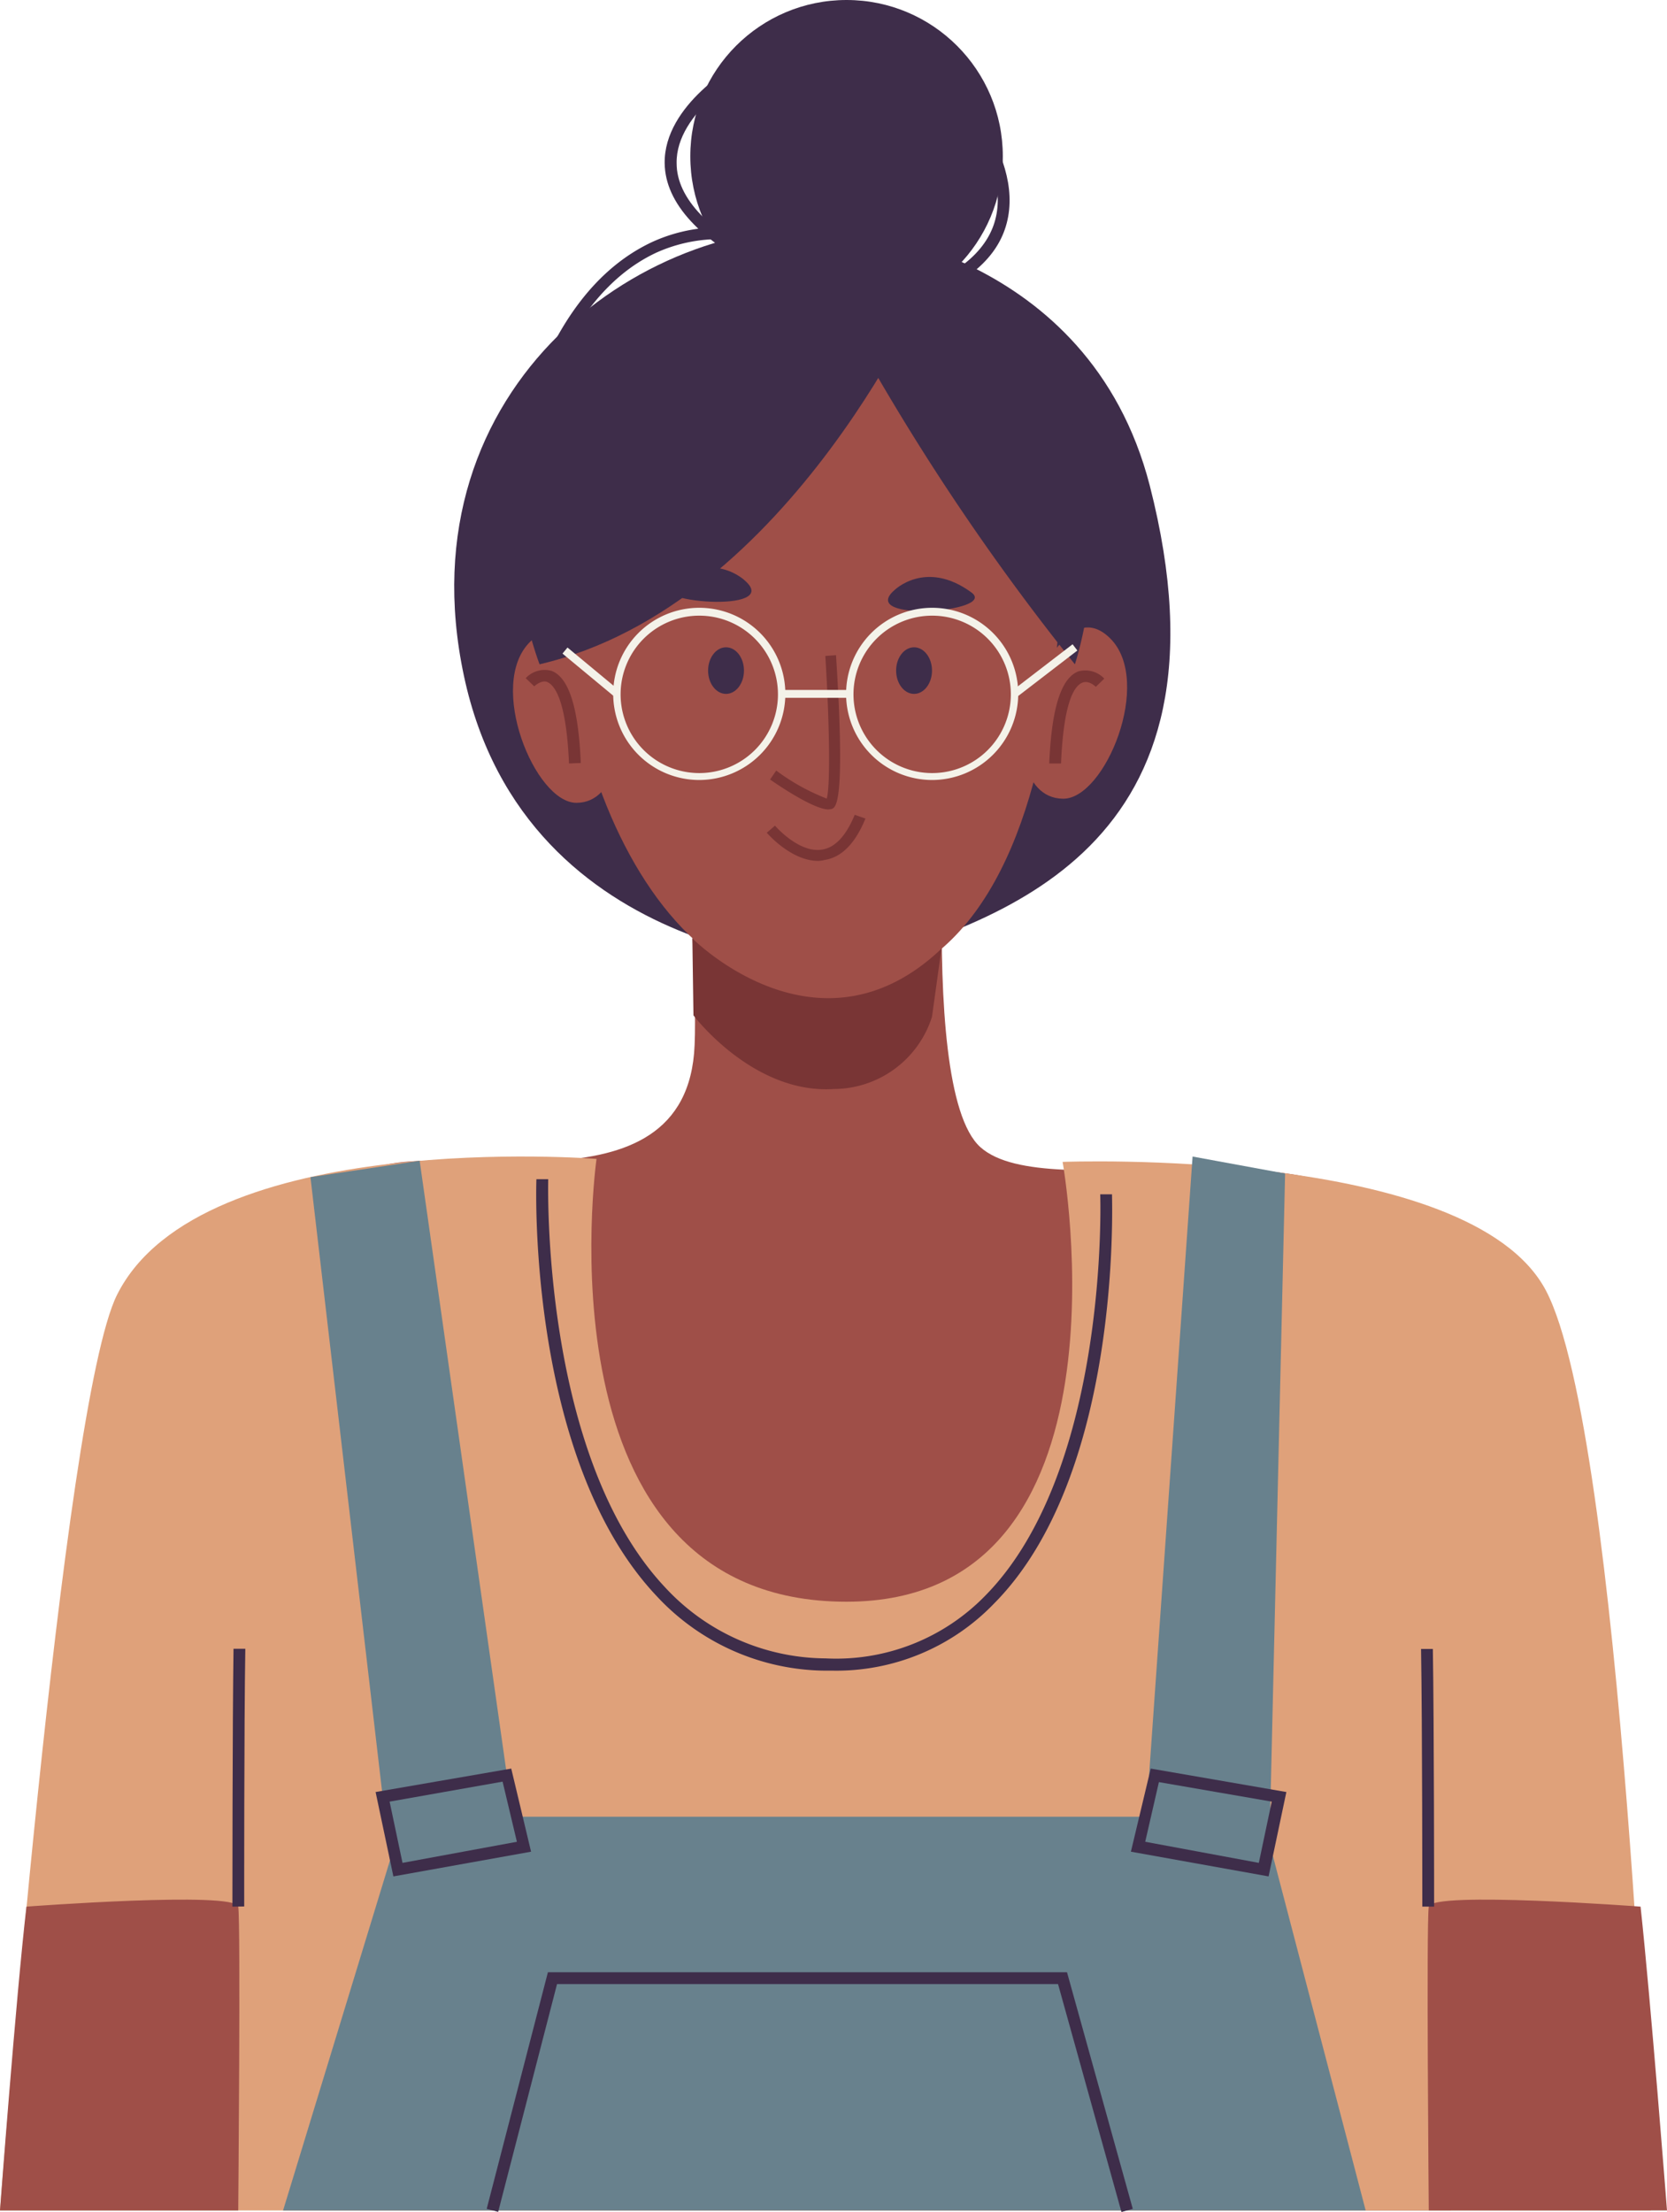 <svg xmlns="http://www.w3.org/2000/svg" viewBox="0 0 105.94 140.52"><defs><style>.cls-1{fill:#3e2d4a;}.cls-2{fill:#9f4f48;}.cls-3{fill:#793535;}.cls-4{fill:#dfa17a;}.cls-5{fill:#68818d;}.cls-6{fill:#f4f2e9;}</style></defs><g id="Layer_2" data-name="Layer 2"><g id="OBJECTS"><circle class="cls-1" cx="53.8" cy="9.93" r="9.93"/><path class="cls-1" d="M53.8,14.58s15.38,1.18,19.27,16.27C79,54,63.4,58.55,53.8,61.41c0,0-20.39,0-24.32-18.49S41.29,13.25,53.8,14.58Z"/><path class="cls-2" d="M67.24,26.43s3.65,36.63-15.12,36.62C39.2,63,33.3,40.79,37,30.59S59.79,18.12,67.24,26.43Z"/><path class="cls-2" d="M60.66,43.39S58,69,62.3,72.87s21.94-2,26.62,5.39,3.28,62.16,3.28,62.16H18s1.25-63.11,5.11-65.86,20.06,3.17,21-7.65c.45-5.18-1.79-31.7-1.79-31.7Z"/><ellipse class="cls-1" cx="46.14" cy="42.6" rx="1.14" ry="1.48"/><ellipse class="cls-1" cx="58.09" cy="42.6" rx="1.14" ry="1.48"/><path class="cls-2" d="M65.65,44.07s2.14-6.25,4.9-3.52-.33,10.23-3,10.19S64.39,46.61,65.65,44.07Z"/><path class="cls-3" d="M44,59.61s8,8.09,15.83.66l-.6,4.32A6.57,6.57,0,0,1,53,69.18c-5.15.34-8.93-4.68-8.93-4.68Z"/><path class="cls-1" d="M56.83,37.5s2-2,4.91.14C63.42,38.88,54.48,39.57,56.83,37.5Z"/><path class="cls-1" d="M47.36,36.9s-2-2-4.91.14C40.77,38.28,49.71,39,47.36,36.9Z"/><path class="cls-4" d="M37.91,73.62s-4,28.13,15.88,28.13c18.76,0,13.74-27.94,13.74-27.94s25.89-1,30.72,8.18,6.67,58.43,6.67,58.43H0S3.93,89.25,7.44,82.25C12.77,71.61,37.91,73.62,37.91,73.62Z"/><path class="cls-3" d="M67.43,48.5l-.75,0c.15-3.51.75-5.42,1.85-5.85a1.66,1.66,0,0,1,1.65.46l-.54.52s-.43-.43-.84-.27S67.61,44.24,67.43,48.5Z"/><path class="cls-2" d="M1.68,121.12s13.3-1,13.46,0,0,19.3,0,19.3H0S1,127,1.68,121.12Z"/><path class="cls-2" d="M104.26,121.12s-13.3-1-13.46,0,0,19.3,0,19.3h15.14S104.9,127,104.26,121.12Z"/><path class="cls-3" d="M52.65,51.42c-.86,0-2.86-1.31-3.71-1.9l.39-.57a13.53,13.53,0,0,0,3.21,1.78c.25-.81.16-5.14-.09-9.06l.68-.05c.61,9.51,0,9.69-.31,9.78Z"/><path class="cls-3" d="M52,54.69c-1.71,0-3.2-1.71-3.27-1.79l.52-.45s1.52,1.77,3,1.52c.83-.13,1.52-.88,2.07-2.21L55,52c-.64,1.57-1.51,2.46-2.59,2.63A1.87,1.87,0,0,1,52,54.69Z"/><path class="cls-2" d="M38.57,44.31s-2.11-6.26-4.88-3.54S34,51,36.63,51,39.82,46.87,38.57,44.31Z"/><path class="cls-3" d="M36.16,48.5c-.18-4.26-1-5-1.37-5.17s-.84.27-.84.27l-.54-.52a1.65,1.65,0,0,1,1.65-.46c1.1.43,1.7,2.34,1.85,5.85Z"/><path class="cls-1" d="M59.19,17.68S50.35,38.44,34.29,42.2C34.29,42.2,22.91,12.69,59.19,17.68Z"/><path class="cls-1" d="M51.16,15.38A148.86,148.86,0,0,0,68.31,42.2S76.07,19.17,51.16,15.38Z"/><path class="cls-1" d="M34.29,25.85l-.71-.24C35.35,20.39,38,17,41.41,15.39A10.3,10.3,0,0,1,49.08,15l-.28.69a9.77,9.77,0,0,0-7.09.36C38.48,17.56,36,20.85,34.29,25.85Z"/><path class="cls-1" d="M48.77,17.45c-4.3-2.16-6.49-4.54-6.53-7.07C42.18,6.62,46.91,4,47.11,3.92l.36.66S42.94,7.07,43,10.37c0,2.23,2.09,4.39,6.11,6.41Z"/><path class="cls-1" d="M58.93,18.93l-.28-.7c2.75-1.12,4.33-2.68,4.68-4.63.77-4.23-4.34-9-4.39-9.08L59.45,4c.22.21,5.46,5.13,4.62,9.76C63.67,16,61.94,17.7,58.93,18.93Z"/><polygon class="cls-5" points="26.67 73.74 32.59 115.41 72.84 115.41 75.79 73.47 81.67 74.55 80.68 117.08 86.79 140.42 17.99 140.42 24.79 118.16 19.73 74.78 26.67 73.74"/><polygon class="cls-1" points="71.27 140.52 67.24 126.04 35.4 126.04 31.66 140.51 30.93 140.32 34.82 125.29 67.81 125.29 71.99 140.32 71.27 140.52"/><path class="cls-1" d="M25,119.2l-1.13-5.36,8.62-1.49,1.26,5.28Zm-.24-4.75.82,3.89L32.85,117l-.91-3.82Z"/><path class="cls-1" d="M80.62,119.2l-8.75-1.57,1.26-5.28,8.62,1.49ZM72.78,117,80,118.34l.82-3.89-7.17-1.24Z"/><path class="cls-1" d="M52.92,106.13h-.47a14.78,14.78,0,0,1-10.73-4.75c-8.13-8.62-7.66-25.75-7.63-26.47l.75,0c0,.17-.48,17.53,7.43,25.93a14,14,0,0,0,10.2,4.51,13.22,13.22,0,0,0,10.16-4c7.86-8,7.3-25.31,7.29-25.48l.75,0c0,.72.59,17.85-7.5,26A13.91,13.91,0,0,1,52.92,106.13Z"/><path class="cls-1" d="M14.77,121.12c0-.12,0-11.6.07-16.38h.75c-.08,4.78-.07,16.25-.07,16.37Z"/><path class="cls-1" d="M91.14,121.12h-.75c0-.12,0-11.59-.08-16.37h.75C91.14,109.52,91.14,121,91.14,121.12Z"/><path class="cls-6" d="M44.44,49.55a5.47,5.47,0,1,1,5.47-5.47A5.48,5.48,0,0,1,44.44,49.55Zm0-10.44a5,5,0,1,0,5,5A5,5,0,0,0,44.44,39.11Z"/><path class="cls-6" d="M59.24,49.55a5.47,5.47,0,1,1,5.47-5.47A5.48,5.48,0,0,1,59.24,49.55Zm0-10.44a5,5,0,1,0,5,5A5,5,0,0,0,59.24,39.11Z"/><rect class="cls-6" x="37.32" y="40.55" width="0.5" height="4.3" transform="translate(-19.29 44.37) rotate(-50.34)"/><rect class="cls-6" x="49.66" y="43.83" width="4.36" height="0.5"/><rect class="cls-6" x="63.96" y="42.35" width="4.86" height="0.5" transform="translate(-12.21 49.28) rotate(-37.54)"/></g></g></svg>